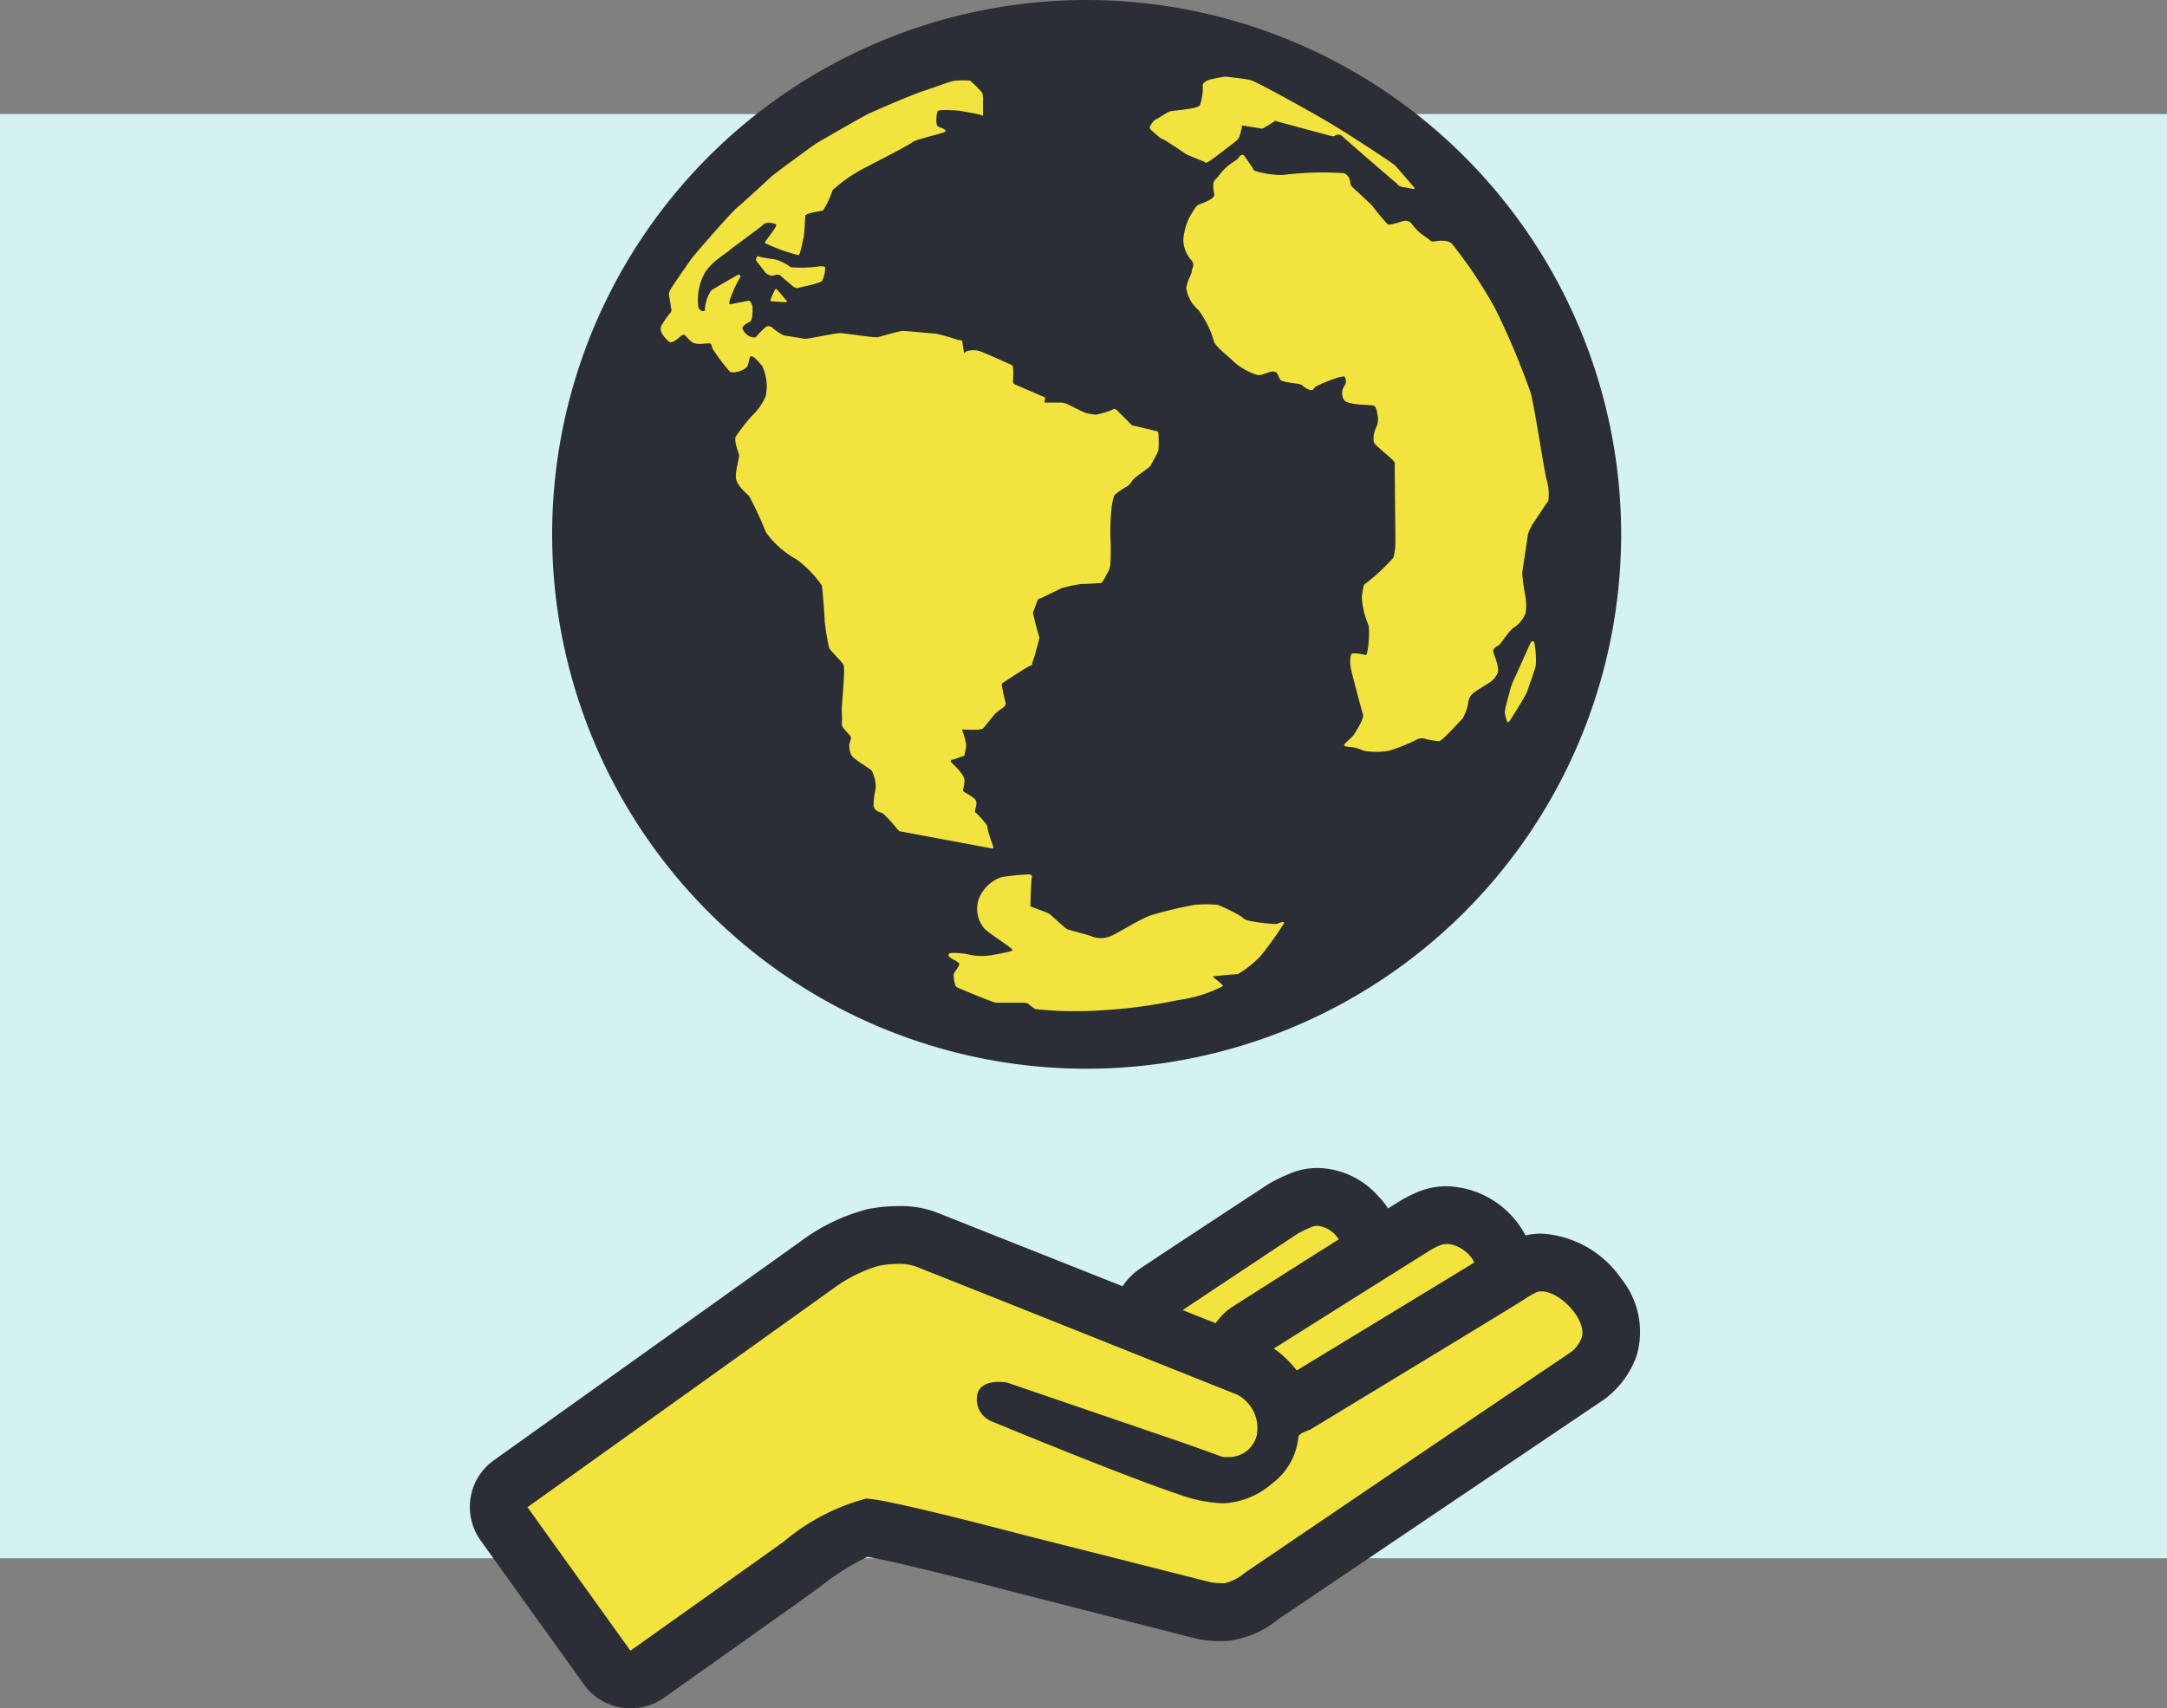 <svg xmlns="http://www.w3.org/2000/svg" xmlns:xlink="http://www.w3.org/1999/xlink" width="21.26" height="16.765" viewBox="0 0 21.26 16.765">
  <rect x="0" y="0" width="21.26" height="16.765" fill="#808080" stroke="none"/>
  <defs>
    <clipPath id="clip-path">
      <path id="Caminho_47" data-name="Caminho 47" d="M0,0H21.26V-16.765H0Z" fill="none"/>
    </clipPath>
  </defs>
  <g id="ico_serconsciente" transform="translate(0 16.765)">
    <g id="Grupo_39" data-name="Grupo 39" transform="translate(0 -15.646)">
      <path id="Caminho_31" data-name="Caminho 31" d="M0,0V14.173H21.26V0Z" fill="#d5f2f3"/>
    </g>
    <g id="Grupo_55" data-name="Grupo 55" clip-path="url(#clip-path)">
      <g id="Grupo_40" data-name="Grupo 40" transform="translate(10.661 -6.56)">
        <path id="Caminho_32" data-name="Caminho 32" d="M0,0A4.967,4.967,0,0,1-4.961-4.961,4.967,4.967,0,0,1,0-9.922,4.966,4.966,0,0,1,4.96-4.961,4.966,4.966,0,0,1,0,0" fill="#2b2e34"/>
      </g>
      <g id="Grupo_41" data-name="Grupo 41" transform="translate(10.661 -16.765)">
        <path id="Caminho_33" data-name="Caminho 33" d="M0,0A5.244,5.244,0,0,0,0,10.488,5.249,5.249,0,0,0,5.244,5.244,5.249,5.249,0,0,0,0,0M0,.567A4.677,4.677,0,0,1,4.677,5.244,4.677,4.677,0,0,1,0,9.921,4.677,4.677,0,0,1-4.677,5.244,4.677,4.677,0,0,1,0,.567" fill="#2b2e34"/>
      </g>
      <g id="Grupo_42" data-name="Grupo 42" transform="translate(6.578 -13.696)">
        <path id="Caminho_34" data-name="Caminho 34" d="M0,0A.046.046,0,0,0,.007-.042L-.016-.18s0-.011.011-.038S.163-.469.2-.522.6-.989.656-1.034s.3-.271.331-.3.4-.3.446-.329.463-.267.508-.289.41-.18.526-.219.283-.1.294-.1a.309.309,0,0,1,.04-.007,1.052,1.052,0,0,1,.138,0,1.075,1.075,0,0,1,.121.122.313.313,0,0,1,.006.081c0,.021,0,.136,0,.136s0,.011-.016,0-.186-.037-.2-.041-.212-.018-.227,0-.024.139,0,.151.092.032.073.051-.289.075-.324.106-.481.255-.526.283a1.513,1.513,0,0,0-.256.186.856.856,0,0,1-.094.2c-.02.006-.167.024-.172.051s-.009.185-.02.223-.03.162-.049.164a1.716,1.716,0,0,1-.33-.12c0-.016.127-.163.111-.18s-.1-.029-.126,0S.591-.628.576-.61.386-.492.33-.378a.545.545,0,0,0-.056.326C.3,0,.344-.014.338-.031A.358.358,0,0,1,.4-.219C.438-.246.664-.373.668-.375A.02.02,0,0,1,.679-.34a1.277,1.277,0,0,0-.1.223c0,.022-.007.035.007.034S.77-.122.777-.117a.129.129,0,0,1,.028.059c0,.021.007.136-.031.15S.7.139.707.158A.146.146,0,0,0,.784.236c.033.007.045.011.056,0a.851.851,0,0,1,.1-.1A.057.057,0,0,1,1,.148a.506.506,0,0,0,.112.074c.033.007.178.028.2.034S1.614.2,1.66.2s.346.048.375.04.207-.059.239-.061.3.026.329.026a2.028,2.028,0,0,1,.22.063s.037-.005.04.017.016.1.017.108.007,0,.017-.012A.218.218,0,0,1,3.034.377c.056.019.3.13.3.13A.035.035,0,0,1,3.36.531a.808.808,0,0,1,0,.14s0,.025.016.031l.282.122A.015.015,0,0,1,3.675.84c0,.018-.013.042,0,.042h.166A.173.173,0,0,1,3.9.9c.022.01.161.082.18.085A.739.739,0,0,0,4.174,1,.814.814,0,0,0,4.316.96c.023-.008.039-.027.061-.006s.125.125.136.136a.054.054,0,0,0,.038.02l.223.053s.013,0,.013.026a1.108,1.108,0,0,1,0,.163c-.008.025-.068.132-.078.15s-.137.1-.165.131-.038.055-.058.068a.616.616,0,0,0-.132.091.573.573,0,0,0-.027.128,2.412,2.412,0,0,0-.012.257,2.56,2.56,0,0,1,0,.3.208.208,0,0,1-.028.077c-.013.017-.043.1-.071.1s-.154.01-.175.007a1.257,1.257,0,0,0-.2.041c-.019.007-.208.1-.208.1a.032.032,0,0,0-.031.02c-.011.022-.036.1-.046.12a2.43,2.43,0,0,0,.063.243c0,.024-.033.13-.039.156s-.032.1-.032.1.009.016-.018.023-.267.167-.267.167-.009,0-.013.019a1.482,1.482,0,0,0,.037.172s.011.026-.021.051a.878.878,0,0,0-.085.066c-.019.023-.106.132-.112.138s-.007.006-.033.013a1.188,1.188,0,0,1-.159,0s-.019-.008-.012.015a.7.7,0,0,1,.036.134c0,.026-.015.095-.015.095a.024.024,0,0,1-.017.02c-.015,0-.086.032-.1.031a.016.016,0,0,0-.013.028c.014.015.129.117.128.176s-.019.1-.013.106.109.063.12.084a.072.072,0,0,1,.01.048c0,.015-.025.071-.006.08a.711.711,0,0,1,.092.1.072.072,0,0,1,.024.049c0,.034.055.181.055.181s.008.023-.014.02l-.9-.168s-.01,0-.029-.025a1.46,1.46,0,0,0-.134-.146C2.07,4.9,2,4.9,1.992,4.834a.871.871,0,0,1,.022-.169.36.36,0,0,0-.041-.173c-.03-.028-.184-.114-.2-.154a.237.237,0,0,1-.019-.095c0-.02.023-.06.014-.083s-.083-.08-.087-.119a1.145,1.145,0,0,0,0-.125c-.008-.025.037-.417.017-.458s-.132-.141-.142-.171a2.238,2.238,0,0,1-.043-.26c0-.038-.021-.321-.029-.352a1.109,1.109,0,0,0-.248-.255.9.9,0,0,1-.3-.266,3.446,3.446,0,0,0-.161-.348C.771,1.787.636,1.7.641,1.6S.682,1.42.67,1.384.623,1.252.64,1.216a1.934,1.934,0,0,1,.155-.2.566.566,0,0,0,.14-.2A.463.463,0,0,0,.9.524C.84.449.808.424.789.427S.772.5.75.531C.708.578.6.6.579.574A1.961,1.961,0,0,1,.416.359C.4.331.413.3.373.3S.245.325.194.275.141.21.121.216s-.1.1-.138.066-.1-.1-.073-.154A.837.837,0,0,1,0,0" fill="#f3e33f"/>
      </g>
      <g id="Grupo_43" data-name="Grupo 43" transform="translate(7.603 -13.921)">
        <path id="Caminho_35" data-name="Caminho 35" d="M0,0A.756.756,0,0,0-.044.1c0,.013.008.013.022.013s.155.017.141,0L.023,0S.008-.017,0,0" fill="#f3e33f"/>
      </g>
      <g id="Grupo_44" data-name="Grupo 44" transform="translate(7.427 -14.243)">
        <path id="Caminho_36" data-name="Caminho 36" d="M0,0A.033.033,0,0,0,0,.047c.022.027.07.09.078.1A.1.1,0,0,0,.145.184c.026,0,.06-.025.087,0s.115.1.124.106A.059.059,0,0,0,.417.3C.444.292.625.258.64.232A.282.282,0,0,0,.668.1C.659.09.646.093.624.09A1.194,1.194,0,0,1,.33.1.452.452,0,0,0,.167.021C.133.021.037,0,.031,0S.009-.018,0,0" fill="#f3e33f"/>
      </g>
      <g id="Grupo_45" data-name="Grupo 45" transform="translate(11.286 -15.532)">
        <path id="Caminho_37" data-name="Caminho 37" d="M0,0S-.018.023.012.047.095.126.118.131.355.283.355.283l.18.074s0,.015.031,0S.843.149.843.149A.1.1,0,0,0,.876.1C.888.059.9.012.9.012S.88,0,.912,0l.169.027S1.09.036,1.12.018l.1-.06s-.016-.014.021,0L1.767.1S1.8.108,1.809.1a.06.06,0,0,1,.082.011c.035.034.478.416.478.416L2.42.57A.073.073,0,0,0,2.463.6l.122.022s.016,0,0-.019S2.424.414,2.4.39,1.909.059,1.712-.055s-.67-.377-.73-.392S.735-.481.735-.481a1.441,1.441,0,0,0-.169.034C.551-.438.516-.422.514-.4a.537.537,0,0,1-.028.2C.456-.16.227-.151.193-.14s-.119.073-.14.079S0,0,0,0" fill="#f3e33f"/>
      </g>
      <g id="Grupo_46" data-name="Grupo 46" transform="translate(12.147 -15.211)">
        <path id="Caminho_38" data-name="Caminho 38" d="M0,0S.035-.062.064-.02L.147.1S.139.111.17.125A.98.98,0,0,0,.434.164,3.024,3.024,0,0,1,1.041.146.106.106,0,0,1,1.1.24a.083.083,0,0,0,.027.048c.022.018.15.141.184.171a2.359,2.359,0,0,0,.156.188c.03.013.136-.03.159-.033A.081.081,0,0,1,1.7.638a.492.492,0,0,0,.093.1l.072.052c.016.011.027.028.051.026S2.053.789,2.1.841a4.49,4.49,0,0,1,.424.637,7.494,7.494,0,0,1,.346.822c.042.16.135.781.157.856a.486.486,0,0,1,.016.206c-.011.011-.1.146-.122.181a.563.563,0,0,0-.076.14c-.007.039-.051.343-.058.382a2.029,2.029,0,0,0,.033.242.533.533,0,0,1,0,.156.3.3,0,0,1-.111.14c-.042.018-.136.17-.157.179s-.055.031-.048.062.06.149.044.2a.2.2,0,0,1-.063.087c-.012.012-.163.1-.181.119a.151.151,0,0,0-.044.073A.443.443,0,0,1,2.2,5.5c-.036.035-.2.219-.227.219A.886.886,0,0,1,1.845,5.7.109.109,0,0,0,1.76,5.7a1.707,1.707,0,0,1-.281.114.745.745,0,0,1-.246,0,.4.4,0,0,0-.146-.039c-.032,0-.058-.01-.043-.027s.069-.065.082-.08.114-.17.1-.209-.114-.418-.122-.464-.007-.137.019-.137a.432.432,0,0,1,.128.016c.025.014.046-.262.025-.3a.8.8,0,0,1-.063-.28c.013-.039.007-.106.038-.122a1.927,1.927,0,0,0,.272-.253.555.555,0,0,0,.02-.157c0-.048-.007-.763-.007-.763s.012,0-.013-.032-.182-.15-.192-.183a.253.253,0,0,1,.02-.137.181.181,0,0,0,.019-.118c-.01-.035-.008-.084-.036-.1s-.276,0-.3-.067a.124.124,0,0,1,.011-.132.083.083,0,0,0,0-.086c-.018-.023-.268.081-.289.1s-.017.041-.063.024S.638,2.225.6,2.215.432,2.2.412,2.17.392,2.091.34,2.092s-.106.046-.157.032A.639.639,0,0,1-.039,2c-.046-.051-.189-.154-.2-.21a.962.962,0,0,0-.149-.3.359.359,0,0,1-.12-.208c0-.069.054-.146.054-.177s.032-.049,0-.1A.312.312,0,0,1-.538.8.62.62,0,0,1-.476.575c.03-.047.06-.109.087-.12S-.226.4-.234.353-.256.239-.224.209-.158.123-.112.084-.008.012,0,0" fill="#f3e33f"/>
      </g>
      <g id="Grupo_47" data-name="Grupo 47" transform="translate(10.099 -8.185)">
        <path id="Caminho_39" data-name="Caminho 39" d="M0,0S.033.009.025.028.009.3.011.309.019.317.033.323.172.375.19.384s.163.15.188.158S.6.6.616.611a.252.252,0,0,0,.171,0C.853.589,1.08.438,1.2.4A3.931,3.931,0,0,1,1.62.3a1.215,1.215,0,0,1,.229,0,1.6,1.6,0,0,1,.238.119.11.11,0,0,0,.069.037,1.715,1.715,0,0,0,.265.032c.03-.008.084-.036.077-.007A3.364,3.364,0,0,1,2.27.8a1.059,1.059,0,0,1-.225.18c-.035,0-.2.016-.217.019s-.033,0-.021.012.09.068.092.086a1.341,1.341,0,0,1-.438.137,4.976,4.976,0,0,1-.742.1,3.8,3.8,0,0,1-.66-.011.581.581,0,0,1-.073-.055A.16.16,0,0,0-.067,1.26s-.233,0-.26,0-.364-.141-.386-.153-.03-.1-.03-.121S-.68.895-.688.876-.776.825-.786.808-.8.779-.769.772A.715.715,0,0,1-.59.788.519.519,0,0,0-.428.8C-.388.8-.177.759-.168.748S-.189.721-.2.71-.417.563-.44.534A.3.3,0,0,1-.5.252.365.365,0,0,1-.271.027,2.511,2.511,0,0,1,0,0" fill="#f3e33f"/>
      </g>
      <g id="Grupo_48" data-name="Grupo 48" transform="translate(14.767 -9.753)">
        <path id="Caminho_40" data-name="Caminho 40" d="M0,0A.091.091,0,0,1,0-.049C.006-.088.049-.241.055-.266A.829.829,0,0,1,.1-.373L.247-.7s.025-.045.04,0A.868.868,0,0,1,.3-.482c0,.017-.068.21-.087.261S.045.061.045.061.027.09.016.061A.5.5,0,0,1,0,0" fill="#f3e33f"/>
      </g>
      <g id="Grupo_49" data-name="Grupo 49" transform="translate(11.886 -3.342)">
        <path id="Caminho_41" data-name="Caminho 41" d="M0,0A.337.337,0,0,1-.123-.025L-.5-.182A.345.345,0,0,1-.694-.418.352.352,0,0,1-.562-.725C-.516-.759.689-1.551.689-1.551a1.294,1.294,0,0,1,.2-.1.576.576,0,0,1,.154-.03.532.532,0,0,1,.38.179.517.517,0,0,1,.148.386A.447.447,0,0,1,1.4-.836L.211-.073A.553.553,0,0,1,0,0" fill="#f3e33f"/>
      </g>
      <g id="Grupo_50" data-name="Grupo 50" transform="translate(12.927 -5.303)">
        <path id="Caminho_42" data-name="Caminho 42" d="M0,0A.688.688,0,0,0-.258.049,1.7,1.7,0,0,0-.483.158c-1.23.807-1.275.84-1.29.852a.63.63,0,0,0-.242.58.593.593,0,0,0,.378.456l.36.15a.638.638,0,0,0,.236.048.659.659,0,0,0,.382-.129L.516,1.364a.645.645,0,0,0,.3-.538A.782.782,0,0,0,.589.27.81.81,0,0,0,0,0M0,.567a.279.279,0,0,1,.246.26A.074.074,0,0,1,.211.886l-1.193.763a.13.13,0,0,1-.059.029l-.01,0-.381-.159s-.052-.016,0-.052S-.2.647-.2.647A1.231,1.231,0,0,1-.051.576.152.152,0,0,1,0,.567" fill="#2b2e34"/>
      </g>
      <g id="Grupo_51" data-name="Grupo 51" transform="translate(12.699 -2.837)">
        <path id="Caminho_43" data-name="Caminho 43" d="M0,0A.346.346,0,0,1-.28-.172.644.644,0,0,0-.464-.341.366.366,0,0,1-.605-.6.361.361,0,0,1-.484-.845C-.456-.866,1.159-1.887,1.2-1.912a1.159,1.159,0,0,1,.126-.061A.707.707,0,0,1,1.494-2a.613.613,0,0,1,.525.339.449.449,0,0,1-.056.488,1.2,1.2,0,0,1-.125.112L.172-.049A.384.384,0,0,1,0,0" fill="#f3e33f"/>
      </g>
      <g id="Grupo_52" data-name="Grupo 52" transform="translate(14.193 -5.124)">
        <path id="Caminho_44" data-name="Caminho 44" d="M0,0A.728.728,0,0,0-.275.053a1.5,1.5,0,0,0-.16.078C-.47.152-1.03.5-2.1,1.182a.53.53,0,0,0-.054.039.645.645,0,0,0-.228.462.6.6,0,0,0,.2.45l.05.04a1.19,1.19,0,0,1,.112.089.627.627,0,0,0,.524.309.617.617,0,0,0,.319-.091L.482,1.471A.871.871,0,0,0,.689,1.29.738.738,0,0,0,.782.5.9.9,0,0,0,0,0M0,.567c.163,0,.379.207.25.365A.383.383,0,0,1,.187.987L-1.469,2A.048.048,0,0,1-1.493,2a.034.034,0,0,1-.028-.017c-.039-.111-.271-.269-.29-.285s.013-.041.013-.041S-.193.647-.151.622A.778.778,0,0,1-.06.578.149.149,0,0,1,0,.567" fill="#2b2e34"/>
      </g>
      <g id="Grupo_53" data-name="Grupo 53" transform="translate(6.188 -0.284)">
        <path id="Caminho_45" data-name="Caminho 45" d="M0,0A.283.283,0,0,1-.23-.119L-1.24-1.526a.281.281,0,0,1-.049-.212.287.287,0,0,1,.114-.184l3-2.146a1.613,1.613,0,0,1,.551-.27,1.291,1.291,0,0,1,.241-.024.763.763,0,0,1,.317.058L6.057-3.061a.729.729,0,0,1,.356.417.6.6,0,0,1,.166-.077c0-.008,1.92-1.174,2.021-1.238a1.373,1.373,0,0,1,.161-.095.553.553,0,0,1,.175-.037.747.747,0,0,1,.549.321.563.563,0,0,1,.115.5.588.588,0,0,1-.2.279L6.178-.812a.673.673,0,0,1-.314.147H5.807a.857.857,0,0,1-.229-.022L3.757-1.152c-.61-.161-1.319-.332-1.453-.339a2.082,2.082,0,0,0-.611.349c-.011.01-.03.025-1.529,1.089A.279.279,0,0,1,0,0" fill="#f3e33f"/>
      </g>
      <g id="Grupo_54" data-name="Grupo 54" transform="translate(8.811 -4.929)">
        <path id="Caminho_46" data-name="Caminho 46" d="M0,0A1.568,1.568,0,0,0-.295.029,1.874,1.874,0,0,0-.964.352l-3,2.141a.562.562,0,0,0-.23.368.567.567,0,0,0,.1.423l1.01,1.408a.566.566,0,0,0,.462.237.56.56,0,0,0,.327-.105C-.784,3.753-.77,3.74-.746,3.72A2.5,2.5,0,0,1-.3,3.442c.2.033.836.187,1.356.325l1.834.469a1.049,1.049,0,0,0,.263.033c.025,0,.1,0,.122-.008a.963.963,0,0,0,.457-.208L5.577,2.808,6.923,1.9a.9.9,0,0,0,.325-.44A.835.835,0,0,0,7.091.707,1.021,1.021,0,0,0,6.313.27a.728.728,0,0,0-.237.04.471.471,0,0,0-.065.028,1.832,1.832,0,0,0-.2.118c-.074.048-1.125.686-1.9,1.157a.991.991,0,0,0-.3-.262.609.609,0,0,0-.063-.03L1.438.483.4.071A.981.981,0,0,0,0,0M0,.567A.494.494,0,0,1,.193.6l1.035.412,2.1.839a.371.371,0,0,1,.19.4.277.277,0,0,1-.282.211.281.281,0,0,1-.05,0l-.362-.13L1.07,1.732a.458.458,0,0,0-.081-.007c-.081,0-.2.021-.215.141a.233.233,0,0,0,.153.25s1.265.525,1.83.714a1.408,1.408,0,0,0,.435.087.789.789,0,0,0,.474-.192.646.646,0,0,0,.261-.458c0-.038.112-.071.112-.071S6.075.962,6.134.921A1.212,1.212,0,0,1,6.263.845a.169.169,0,0,1,.05-.008c.183,0,.447.281.394.453a.337.337,0,0,1-.1.139l-1.347.909L3.4,3.6a.477.477,0,0,1-.191.1.4.4,0,0,1-.048,0,.5.5,0,0,1-.123-.016L1.2,3.219S-.059,2.885-.3,2.871H-.316a2.084,2.084,0,0,0-.8.417c-.02.017-1.51,1.075-1.51,1.075l-1.01-1.408,3-2.146A1.441,1.441,0,0,1-.19.586,1.029,1.029,0,0,1,0,.567" fill="#2b2e34"/>
      </g>
    </g>
  </g>
</svg>
